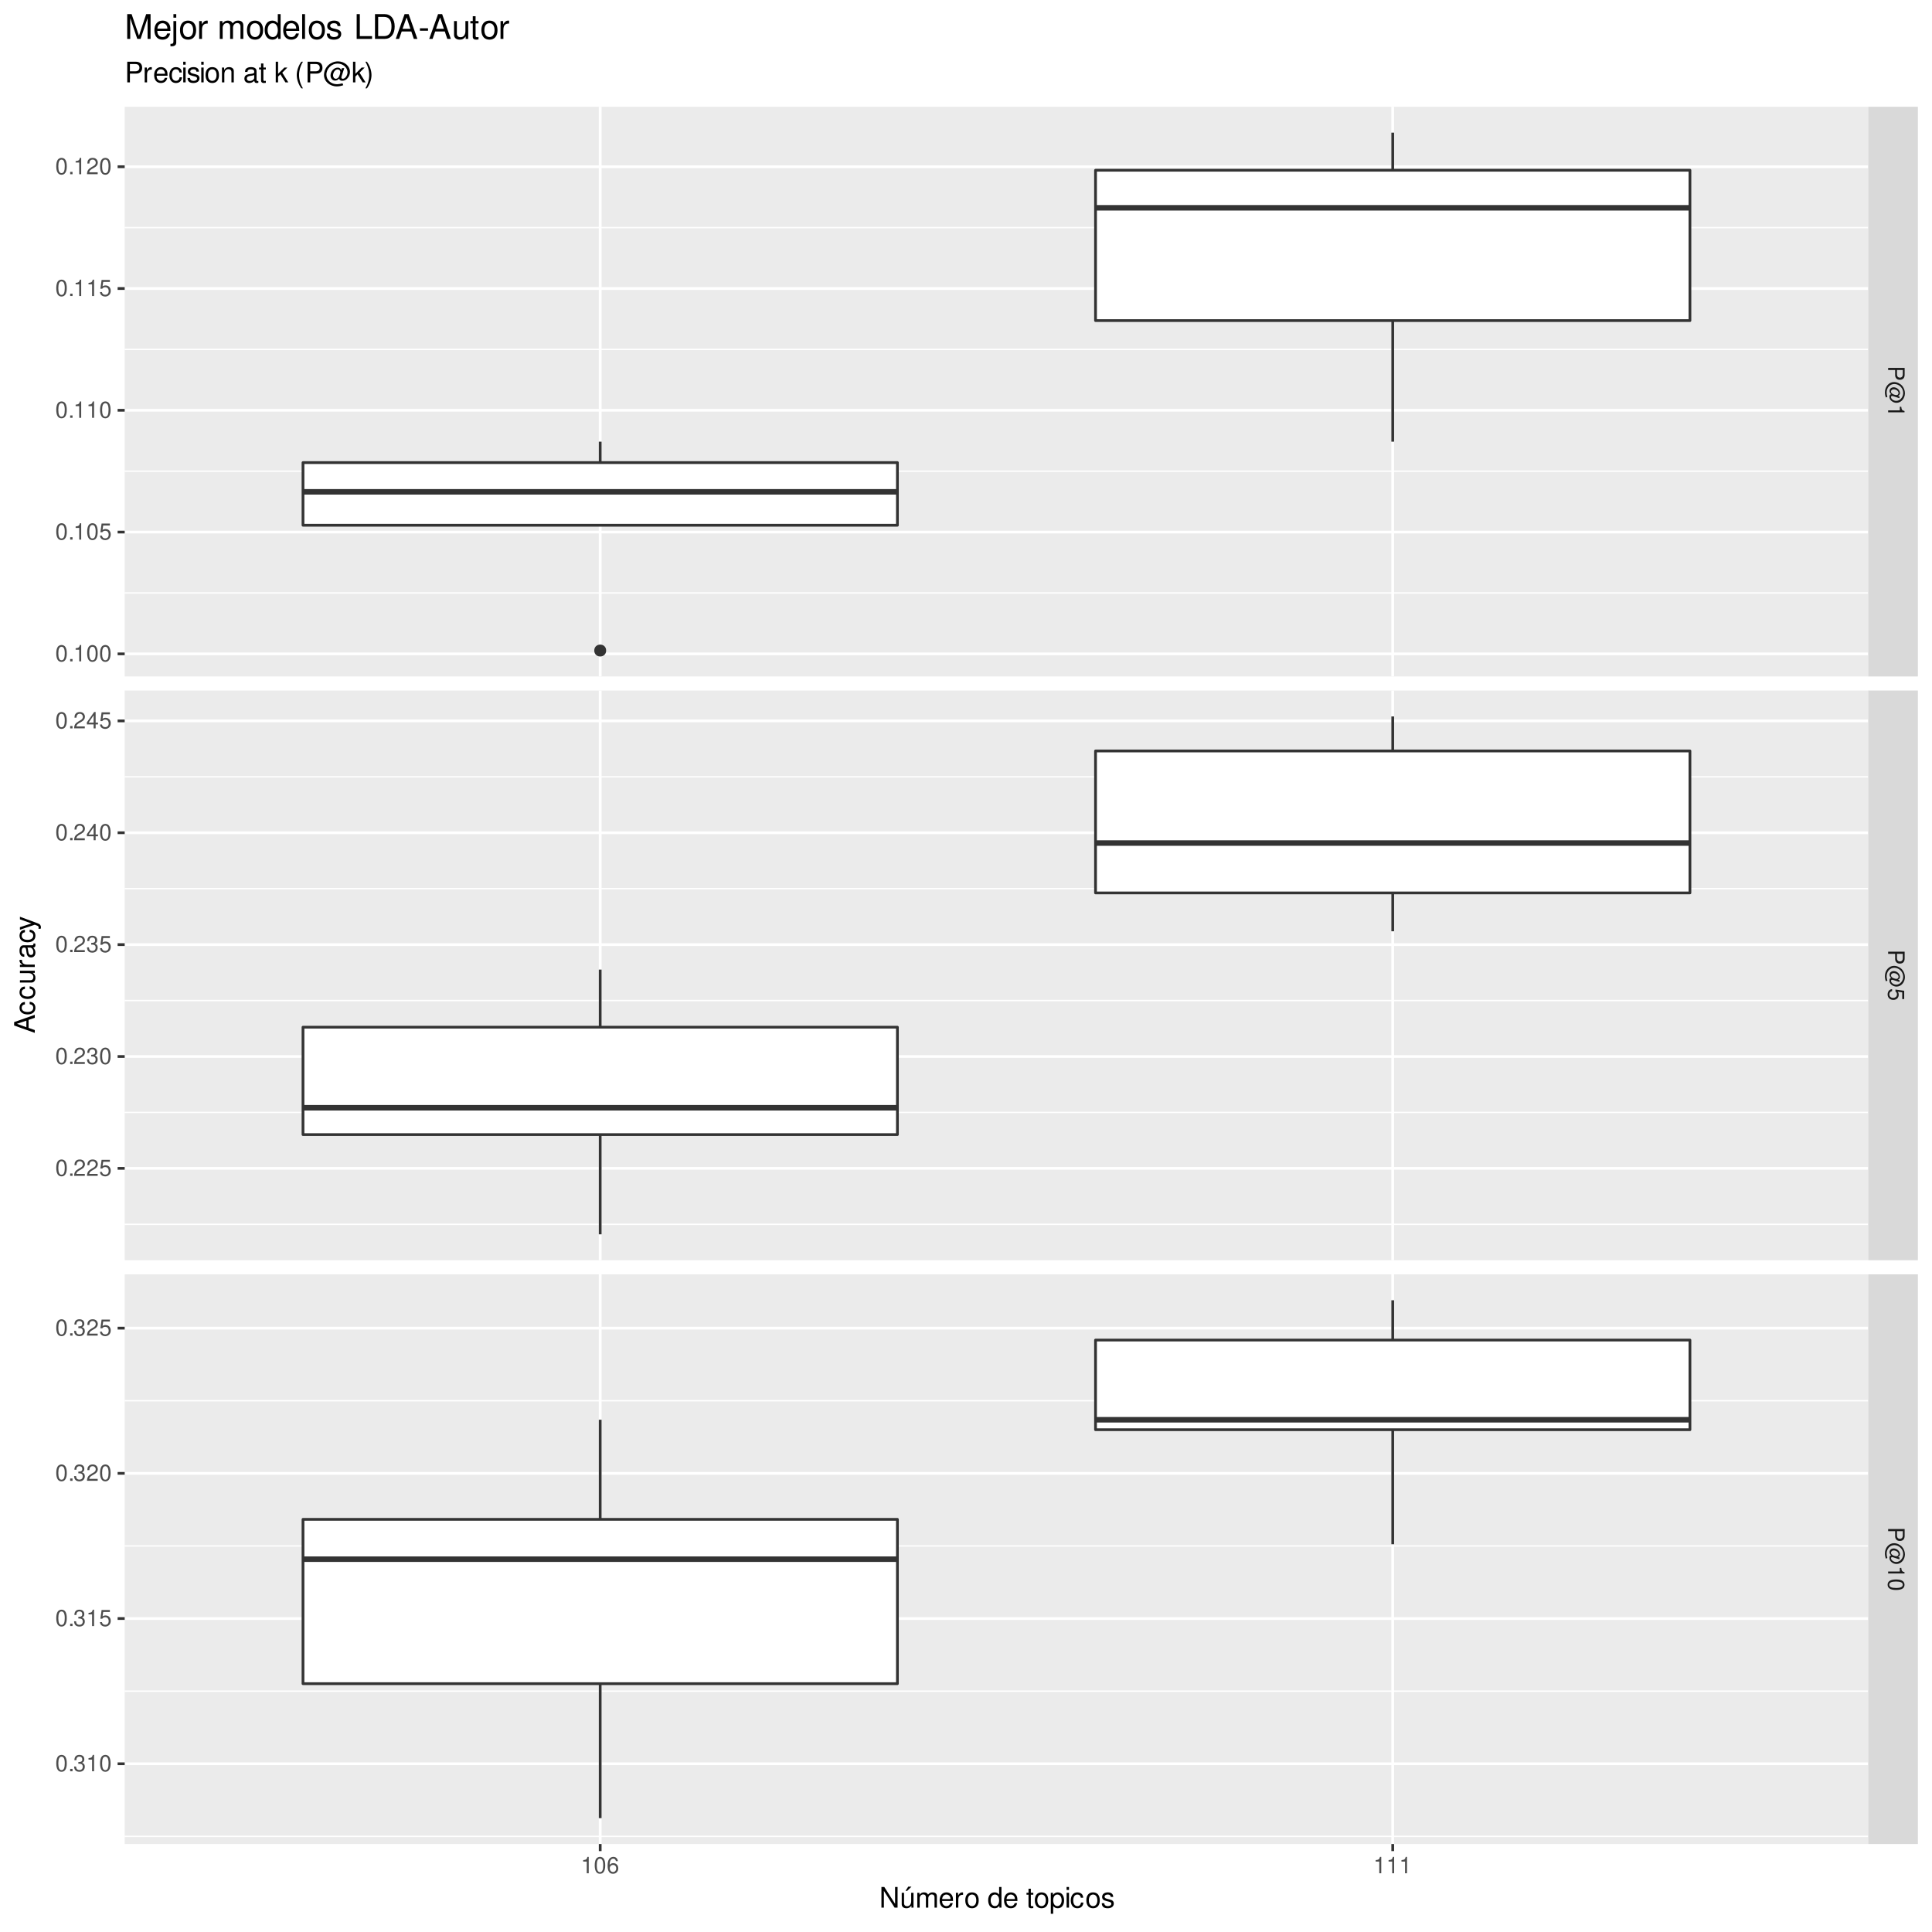 <?xml version="1.0" encoding="UTF-8"?>
<svg xmlns="http://www.w3.org/2000/svg" xmlns:xlink="http://www.w3.org/1999/xlink" width="750pt" height="750pt" viewBox="0 0 750 750" version="1.1">
<defs>
<g>
<symbol overflow="visible" id="glyph0-0">
<path style="stroke:none;" d=""/>
</symbol>
<symbol overflow="visible" id="glyph0-1">
<path style="stroke:none;" d="M 2.719 1.625 L 2.719 3.641 C 2.719 4.141 2.875 4.531 3.172 4.875 C 3.531 5.266 3.938 5.422 4.531 5.422 C 5.734 5.422 6.406 4.719 6.406 3.453 L 6.406 0.797 L 0 0.797 L 0 1.625 Z M 3.438 1.625 L 5.688 1.625 L 5.688 3.328 C 5.688 4.109 5.266 4.578 4.562 4.578 C 3.859 4.578 3.438 4.109 3.438 3.328 Z M 3.438 1.625 "/>
</symbol>
<symbol overflow="visible" id="glyph0-2">
<path style="stroke:none;" d="M 4.406 5.844 L 3.828 5.656 C 4.344 5.438 4.594 5.062 4.594 4.578 C 4.594 3.406 3.438 2.328 2.156 2.328 C 1.234 2.328 0.547 2.938 0.547 3.75 C 0.547 4.219 0.734 4.594 1.172 5 C 0.734 5.078 0.5 5.406 0.5 5.969 C 0.5 6.641 0.75 7.156 1.281 7.609 C 1.844 8.094 2.547 8.359 3.25 8.359 C 5.047 8.359 6.516 6.672 6.516 4.625 C 6.516 3.578 6.094 2.469 5.391 1.688 C 4.594 0.828 3.422 0.297 2.266 0.297 C 0.312 0.297 -1.25 2.078 -1.25 4.297 C -1.25 4.953 -1.125 5.641 -0.875 6.297 L -0.297 6.047 C -0.5 5.312 -0.578 4.828 -0.578 4.344 C -0.578 2.484 0.719 1.047 2.406 1.047 C 4.25 1.047 5.844 2.641 5.844 4.5 C 5.844 6.188 4.609 7.594 3.125 7.594 C 2.109 7.594 1.125 6.875 1.125 6.125 C 1.125 5.891 1.297 5.688 1.5 5.688 C 1.578 5.688 1.734 5.719 1.938 5.781 L 4.406 6.578 Z M 4.031 4.531 C 4.031 5.016 3.672 5.391 3.188 5.359 C 2.75 5.344 2 5.109 1.688 4.875 C 1.312 4.641 1.109 4.312 1.109 3.984 C 1.109 3.5 1.562 3.109 2.141 3.109 C 3.125 3.109 4.031 3.797 4.031 4.531 Z M 4.031 4.531 "/>
</symbol>
<symbol overflow="visible" id="glyph0-3">
<path style="stroke:none;" d="M 4.531 2.281 L 0 2.281 L 0 3.047 L 6.359 3.047 L 6.359 2.547 C 5.391 2.266 5.25 2.094 5.094 0.891 L 4.531 0.891 Z M 4.531 2.281 "/>
</symbol>
<symbol overflow="visible" id="glyph0-4">
<path style="stroke:none;" d="M 6.234 4.188 L 6.234 0.969 L 2.844 0.5 L 2.844 1.219 C 3.266 1.578 3.422 1.875 3.422 2.359 C 3.422 3.203 2.844 3.719 1.922 3.719 C 1.031 3.719 0.484 3.203 0.484 2.359 C 0.484 1.688 0.828 1.266 1.531 1.078 L 1.531 0.312 C 1.016 0.406 0.781 0.5 0.547 0.688 C 0.078 1.031 -0.203 1.672 -0.203 2.375 C -0.203 3.641 0.719 4.516 2.031 4.516 C 3.266 4.516 4.109 3.688 4.109 2.5 C 4.109 2.062 4 1.703 3.734 1.344 L 5.469 1.594 L 5.469 4.188 Z M 6.234 4.188 "/>
</symbol>
<symbol overflow="visible" id="glyph0-5">
<path style="stroke:none;" d="M 6.359 2.422 C 6.359 1.844 6.094 1.312 5.672 0.984 C 5.109 0.578 4.25 0.375 3.078 0.375 C 0.938 0.375 -0.203 1.078 -0.203 2.422 C -0.203 3.734 0.938 4.453 3.031 4.453 C 4.25 4.453 5.078 4.266 5.672 3.859 C 6.109 3.531 6.359 3.016 6.359 2.422 Z M 5.672 2.422 C 5.672 3.25 4.828 3.672 3.094 3.672 C 1.281 3.672 0.438 3.266 0.438 2.406 C 0.438 1.578 1.312 1.172 3.062 1.172 C 4.828 1.172 5.672 1.578 5.672 2.422 Z M 5.672 2.422 "/>
</symbol>
<symbol overflow="visible" id="glyph1-0">
<path style="stroke:none;" d=""/>
</symbol>
<symbol overflow="visible" id="glyph1-1">
<path style="stroke:none;" d="M 2.281 -4.531 L 2.281 0 L 3.047 0 L 3.047 -6.359 L 2.547 -6.359 C 2.266 -5.391 2.094 -5.25 0.891 -5.094 L 0.891 -4.531 Z M 2.281 -4.531 "/>
</symbol>
<symbol overflow="visible" id="glyph1-2">
<path style="stroke:none;" d="M 2.422 -6.359 C 1.844 -6.359 1.312 -6.094 0.984 -5.672 C 0.578 -5.109 0.375 -4.25 0.375 -3.078 C 0.375 -0.938 1.078 0.203 2.422 0.203 C 3.734 0.203 4.453 -0.938 4.453 -3.031 C 4.453 -4.25 4.266 -5.078 3.859 -5.672 C 3.531 -6.109 3.016 -6.359 2.422 -6.359 Z M 2.422 -5.672 C 3.25 -5.672 3.672 -4.828 3.672 -3.094 C 3.672 -1.281 3.266 -0.438 2.406 -0.438 C 1.578 -0.438 1.172 -1.312 1.172 -3.062 C 1.172 -4.828 1.578 -5.672 2.422 -5.672 Z M 2.422 -5.672 "/>
</symbol>
<symbol overflow="visible" id="glyph1-3">
<path style="stroke:none;" d="M 4.375 -4.703 C 4.234 -5.75 3.562 -6.359 2.609 -6.359 C 1.922 -6.359 1.312 -6.031 0.938 -5.453 C 0.547 -4.828 0.375 -4.062 0.375 -2.906 C 0.375 -1.828 0.531 -1.156 0.906 -0.594 C 1.234 -0.078 1.781 0.203 2.469 0.203 C 3.656 0.203 4.516 -0.688 4.516 -1.922 C 4.516 -3.094 3.719 -3.922 2.609 -3.922 C 1.984 -3.922 1.5 -3.688 1.172 -3.234 C 1.172 -4.797 1.672 -5.672 2.562 -5.672 C 3.109 -5.672 3.484 -5.328 3.609 -4.703 Z M 2.5 -3.234 C 3.25 -3.234 3.719 -2.703 3.719 -1.859 C 3.719 -1.062 3.188 -0.484 2.484 -0.484 C 1.766 -0.484 1.219 -1.094 1.219 -1.906 C 1.219 -2.688 1.734 -3.234 2.5 -3.234 Z M 2.5 -3.234 "/>
</symbol>
<symbol overflow="visible" id="glyph1-4">
<path style="stroke:none;" d="M 1.688 -0.922 L 0.766 -0.922 L 0.766 0 L 1.688 0 Z M 1.688 -0.922 "/>
</symbol>
<symbol overflow="visible" id="glyph1-5">
<path style="stroke:none;" d="M 4.188 -6.234 L 0.969 -6.234 L 0.5 -2.844 L 1.219 -2.844 C 1.578 -3.266 1.875 -3.422 2.359 -3.422 C 3.203 -3.422 3.719 -2.844 3.719 -1.922 C 3.719 -1.031 3.203 -0.484 2.359 -0.484 C 1.688 -0.484 1.266 -0.828 1.078 -1.531 L 0.312 -1.531 C 0.406 -1.016 0.5 -0.781 0.688 -0.547 C 1.031 -0.078 1.672 0.203 2.375 0.203 C 3.641 0.203 4.516 -0.719 4.516 -2.031 C 4.516 -3.266 3.688 -4.109 2.5 -4.109 C 2.062 -4.109 1.703 -4 1.344 -3.734 L 1.594 -5.469 L 4.188 -5.469 Z M 4.188 -6.234 "/>
</symbol>
<symbol overflow="visible" id="glyph1-6">
<path style="stroke:none;" d="M 4.453 -0.766 L 1.172 -0.766 C 1.25 -1.297 1.531 -1.625 2.297 -2.094 L 3.172 -2.594 C 4.047 -3.062 4.5 -3.719 4.5 -4.5 C 4.5 -5.031 4.281 -5.531 3.922 -5.875 C 3.547 -6.203 3.094 -6.359 2.5 -6.359 C 1.703 -6.359 1.125 -6.078 0.781 -5.531 C 0.547 -5.203 0.453 -4.797 0.438 -4.156 L 1.219 -4.156 C 1.234 -4.594 1.297 -4.844 1.406 -5.062 C 1.594 -5.438 2 -5.688 2.469 -5.688 C 3.172 -5.688 3.703 -5.172 3.703 -4.484 C 3.703 -3.969 3.406 -3.531 2.859 -3.219 L 2.047 -2.75 C 0.75 -2 0.375 -1.406 0.297 -0.016 L 4.453 -0.016 Z M 4.453 -0.766 "/>
</symbol>
<symbol overflow="visible" id="glyph1-7">
<path style="stroke:none;" d="M 1.938 -2.922 L 2.359 -2.922 C 3.203 -2.922 3.656 -2.531 3.656 -1.766 C 3.656 -0.969 3.172 -0.484 2.375 -0.484 C 1.516 -0.484 1.109 -0.922 1.062 -1.844 L 0.281 -1.844 C 0.312 -1.344 0.406 -1 0.547 -0.719 C 0.875 -0.109 1.484 0.203 2.344 0.203 C 3.625 0.203 4.453 -0.578 4.453 -1.781 C 4.453 -2.594 4.141 -3.031 3.391 -3.297 C 3.969 -3.531 4.266 -3.969 4.266 -4.609 C 4.266 -5.703 3.547 -6.359 2.359 -6.359 C 1.109 -6.359 0.438 -5.656 0.406 -4.312 L 1.188 -4.312 C 1.203 -4.703 1.234 -4.922 1.328 -5.109 C 1.5 -5.469 1.891 -5.688 2.375 -5.688 C 3.062 -5.688 3.469 -5.266 3.469 -4.578 C 3.469 -4.141 3.312 -3.859 2.969 -3.719 C 2.766 -3.625 2.484 -3.594 1.938 -3.578 Z M 1.938 -2.922 "/>
</symbol>
<symbol overflow="visible" id="glyph1-8">
<path style="stroke:none;" d="M 2.875 -1.547 L 2.875 0 L 3.656 0 L 3.656 -1.547 L 4.578 -1.547 L 4.578 -2.234 L 3.656 -2.234 L 3.656 -6.359 L 3.078 -6.359 L 0.25 -2.359 L 0.25 -1.547 Z M 2.875 -2.234 L 0.922 -2.234 L 2.875 -5.047 Z M 2.875 -2.234 "/>
</symbol>
<symbol overflow="visible" id="glyph2-0">
<path style="stroke:none;" d=""/>
</symbol>
<symbol overflow="visible" id="glyph2-1">
<path style="stroke:none;" d="M 7.109 -8.016 L 6.141 -8.016 L 6.141 -1.469 L 1.953 -8.016 L 0.844 -8.016 L 0.844 0 L 1.797 0 L 1.797 -6.5 L 5.953 0 L 7.109 0 Z M 7.109 -8.016 "/>
</symbol>
<symbol overflow="visible" id="glyph2-2">
<path style="stroke:none;" d="M 5.297 0 L 5.297 -5.766 L 4.391 -5.766 L 4.391 -2.5 C 4.391 -1.312 3.766 -0.547 2.812 -0.547 C 2.094 -0.547 1.625 -0.984 1.625 -1.688 L 1.625 -5.766 L 0.719 -5.766 L 0.719 -1.312 C 0.719 -0.359 1.438 0.25 2.547 0.25 C 3.406 0.25 3.938 -0.047 4.484 -0.797 L 4.484 0 Z M 3.25 -8.141 L 2.203 -6.516 L 2.859 -6.516 L 4.5 -8.141 Z M 3.25 -8.141 "/>
</symbol>
<symbol overflow="visible" id="glyph2-3">
<path style="stroke:none;" d="M 0.766 -5.766 L 0.766 0 L 1.688 0 L 1.688 -3.625 C 1.688 -4.453 2.297 -5.125 3.047 -5.125 C 3.734 -5.125 4.109 -4.703 4.109 -3.969 L 4.109 0 L 5.031 0 L 5.031 -3.625 C 5.031 -4.453 5.641 -5.125 6.391 -5.125 C 7.062 -5.125 7.453 -4.703 7.453 -3.969 L 7.453 0 L 8.375 0 L 8.375 -4.328 C 8.375 -5.359 7.781 -5.922 6.703 -5.922 C 5.938 -5.922 5.484 -5.703 4.938 -5.047 C 4.594 -5.672 4.141 -5.922 3.391 -5.922 C 2.625 -5.922 2.094 -5.641 1.609 -4.953 L 1.609 -5.766 Z M 0.766 -5.766 "/>
</symbol>
<symbol overflow="visible" id="glyph2-4">
<path style="stroke:none;" d="M 5.641 -2.578 C 5.641 -3.453 5.578 -3.984 5.406 -4.406 C 5.031 -5.359 4.156 -5.922 3.078 -5.922 C 1.469 -5.922 0.438 -4.703 0.438 -2.812 C 0.438 -0.906 1.438 0.25 3.062 0.25 C 4.375 0.25 5.297 -0.5 5.516 -1.75 L 4.594 -1.75 C 4.344 -0.984 3.828 -0.594 3.094 -0.594 C 2.516 -0.594 2.016 -0.859 1.703 -1.344 C 1.484 -1.672 1.406 -2 1.391 -2.578 Z M 1.422 -3.328 C 1.5 -4.391 2.141 -5.078 3.062 -5.078 C 4 -5.078 4.656 -4.359 4.656 -3.328 Z M 1.422 -3.328 "/>
</symbol>
<symbol overflow="visible" id="glyph2-5">
<path style="stroke:none;" d="M 0.766 -5.766 L 0.766 0 L 1.688 0 L 1.688 -2.984 C 1.688 -4.375 2.266 -5 3.531 -4.969 L 3.531 -5.891 C 3.375 -5.922 3.281 -5.922 3.172 -5.922 C 2.578 -5.922 2.141 -5.578 1.609 -4.719 L 1.609 -5.766 Z M 0.766 -5.766 "/>
</symbol>
<symbol overflow="visible" id="glyph2-6">
<path style="stroke:none;" d="M 2.984 -5.922 C 1.359 -5.922 0.391 -4.781 0.391 -2.844 C 0.391 -0.891 1.359 0.25 3 0.25 C 4.625 0.25 5.609 -0.906 5.609 -2.797 C 5.609 -4.797 4.656 -5.922 2.984 -5.922 Z M 3 -5.078 C 4.031 -5.078 4.656 -4.234 4.656 -2.812 C 4.656 -1.438 4.016 -0.594 3 -0.594 C 1.984 -0.594 1.359 -1.438 1.359 -2.844 C 1.359 -4.234 1.984 -5.078 3 -5.078 Z M 3 -5.078 "/>
</symbol>
<symbol overflow="visible" id="glyph2-7">
<path style="stroke:none;" d=""/>
</symbol>
<symbol overflow="visible" id="glyph2-8">
<path style="stroke:none;" d="M 5.438 -8.016 L 4.531 -8.016 L 4.531 -5.031 C 4.141 -5.625 3.531 -5.922 2.766 -5.922 C 1.266 -5.922 0.281 -4.734 0.281 -2.891 C 0.281 -0.953 1.234 0.25 2.797 0.25 C 3.594 0.25 4.141 -0.047 4.625 -0.766 L 4.625 0 L 5.438 0 Z M 2.922 -5.078 C 3.906 -5.078 4.531 -4.203 4.531 -2.812 C 4.531 -1.484 3.891 -0.609 2.922 -0.609 C 1.906 -0.609 1.25 -1.5 1.25 -2.844 C 1.25 -4.188 1.906 -5.078 2.922 -5.078 Z M 2.922 -5.078 "/>
</symbol>
<symbol overflow="visible" id="glyph2-9">
<path style="stroke:none;" d="M 2.797 -5.766 L 1.844 -5.766 L 1.844 -7.344 L 0.938 -7.344 L 0.938 -5.766 L 0.156 -5.766 L 0.156 -5.016 L 0.938 -5.016 L 0.938 -0.656 C 0.938 -0.062 1.328 0.25 2.047 0.25 C 2.281 0.25 2.484 0.234 2.797 0.172 L 2.797 -0.594 C 2.656 -0.562 2.547 -0.547 2.359 -0.547 C 1.953 -0.547 1.844 -0.656 1.844 -1.062 L 1.844 -5.016 L 2.797 -5.016 Z M 2.797 -5.766 "/>
</symbol>
<symbol overflow="visible" id="glyph2-10">
<path style="stroke:none;" d="M 0.594 2.391 L 1.516 2.391 L 1.516 -0.609 C 2 -0.016 2.547 0.25 3.281 0.25 C 4.781 0.25 5.75 -0.953 5.75 -2.781 C 5.75 -4.719 4.812 -5.922 3.281 -5.922 C 2.5 -5.922 1.875 -5.578 1.438 -4.891 L 1.438 -5.766 L 0.594 -5.766 Z M 3.125 -5.078 C 4.141 -5.078 4.797 -4.188 4.797 -2.812 C 4.797 -1.5 4.125 -0.609 3.125 -0.609 C 2.141 -0.609 1.516 -1.484 1.516 -2.844 C 1.516 -4.188 2.141 -5.078 3.125 -5.078 Z M 3.125 -5.078 "/>
</symbol>
<symbol overflow="visible" id="glyph2-11">
<path style="stroke:none;" d="M 1.656 -5.766 L 0.734 -5.766 L 0.734 0 L 1.656 0 Z M 1.656 -8.016 L 0.719 -8.016 L 0.719 -6.859 L 1.656 -6.859 Z M 1.656 -8.016 "/>
</symbol>
<symbol overflow="visible" id="glyph2-12">
<path style="stroke:none;" d="M 5.188 -3.828 C 5.141 -4.391 5.016 -4.75 4.797 -5.078 C 4.406 -5.609 3.703 -5.922 2.906 -5.922 C 1.344 -5.922 0.344 -4.703 0.344 -2.781 C 0.344 -0.922 1.328 0.25 2.891 0.25 C 4.266 0.25 5.141 -0.578 5.25 -1.984 L 4.328 -1.984 C 4.172 -1.062 3.703 -0.594 2.922 -0.594 C 1.906 -0.594 1.297 -1.422 1.297 -2.781 C 1.297 -4.219 1.891 -5.078 2.891 -5.078 C 3.656 -5.078 4.141 -4.625 4.25 -3.828 Z M 5.188 -3.828 "/>
</symbol>
<symbol overflow="visible" id="glyph2-13">
<path style="stroke:none;" d="M 4.812 -4.156 C 4.812 -5.297 4.062 -5.922 2.734 -5.922 C 1.391 -5.922 0.516 -5.234 0.516 -4.172 C 0.516 -3.266 0.984 -2.844 2.344 -2.516 L 3.203 -2.297 C 3.844 -2.141 4.094 -1.906 4.094 -1.5 C 4.094 -0.953 3.547 -0.594 2.75 -0.594 C 2.25 -0.594 1.844 -0.734 1.609 -0.984 C 1.469 -1.141 1.391 -1.312 1.344 -1.719 L 0.375 -1.719 C 0.422 -0.391 1.172 0.25 2.672 0.25 C 4.125 0.25 5.047 -0.469 5.047 -1.578 C 5.047 -2.438 4.562 -2.906 3.422 -3.172 L 2.547 -3.391 C 1.797 -3.562 1.469 -3.812 1.469 -4.219 C 1.469 -4.75 1.953 -5.078 2.688 -5.078 C 3.438 -5.078 3.828 -4.766 3.844 -4.156 Z M 4.812 -4.156 "/>
</symbol>
<symbol overflow="visible" id="glyph2-14">
<path style="stroke:none;" d="M 2.031 -3.406 L 4.547 -3.406 C 5.172 -3.406 5.672 -3.594 6.094 -3.969 C 6.578 -4.406 6.781 -4.922 6.781 -5.672 C 6.781 -7.172 5.891 -8.016 4.312 -8.016 L 1 -8.016 L 1 0 L 2.031 0 Z M 2.031 -4.297 L 2.031 -7.109 L 4.156 -7.109 C 5.141 -7.109 5.719 -6.594 5.719 -5.703 C 5.719 -4.828 5.141 -4.297 4.156 -4.297 Z M 2.031 -4.297 "/>
</symbol>
<symbol overflow="visible" id="glyph2-15">
<path style="stroke:none;" d="M 0.766 -5.766 L 0.766 0 L 1.688 0 L 1.688 -3.172 C 1.688 -4.359 2.312 -5.125 3.25 -5.125 C 3.984 -5.125 4.438 -4.688 4.438 -4 L 4.438 0 L 5.359 0 L 5.359 -4.359 C 5.359 -5.312 4.641 -5.922 3.531 -5.922 C 2.672 -5.922 2.125 -5.594 1.609 -4.797 L 1.609 -5.766 Z M 0.766 -5.766 "/>
</symbol>
<symbol overflow="visible" id="glyph2-16">
<path style="stroke:none;" d="M 5.891 -0.531 C 5.781 -0.516 5.734 -0.516 5.688 -0.516 C 5.375 -0.516 5.188 -0.688 5.188 -0.969 L 5.188 -4.359 C 5.188 -5.375 4.438 -5.922 3.031 -5.922 C 2.172 -5.922 1.5 -5.688 1.109 -5.266 C 0.844 -4.969 0.734 -4.625 0.719 -4.062 L 1.641 -4.062 C 1.719 -4.766 2.141 -5.078 2.984 -5.078 C 3.828 -5.078 4.281 -4.781 4.281 -4.219 L 4.281 -3.984 C 4.266 -3.594 4.062 -3.438 3.328 -3.344 C 2.031 -3.172 1.828 -3.141 1.469 -2.984 C 0.797 -2.703 0.469 -2.203 0.469 -1.453 C 0.469 -0.406 1.188 0.25 2.359 0.25 C 3.078 0.25 3.656 0 4.312 -0.594 C 4.375 0 4.656 0.25 5.266 0.25 C 5.453 0.25 5.578 0.234 5.891 0.156 Z M 4.281 -1.812 C 4.281 -1.5 4.188 -1.312 3.922 -1.062 C 3.547 -0.719 3.094 -0.547 2.547 -0.547 C 1.844 -0.547 1.422 -0.891 1.422 -1.469 C 1.422 -2.078 1.812 -2.391 2.812 -2.531 C 3.781 -2.656 3.969 -2.703 4.281 -2.844 Z M 4.281 -1.812 "/>
</symbol>
<symbol overflow="visible" id="glyph2-17">
<path style="stroke:none;" d="M 1.547 -8.016 L 0.641 -8.016 L 0.641 0 L 1.547 0 L 1.547 -2.25 L 2.438 -3.125 L 4.391 0 L 5.516 0 L 3.172 -3.766 L 5.172 -5.766 L 4 -5.766 L 1.547 -3.328 Z M 1.547 -8.016 "/>
</symbol>
<symbol overflow="visible" id="glyph2-18">
<path style="stroke:none;" d="M 2.594 -8.016 C 1.5 -6.578 0.797 -4.578 0.797 -2.844 C 0.797 -1.109 1.5 0.891 2.594 2.328 L 3.203 2.328 C 2.234 0.766 1.688 -1.094 1.688 -2.844 C 1.688 -4.594 2.234 -6.453 3.203 -8.016 Z M 2.594 -8.016 "/>
</symbol>
<symbol overflow="visible" id="glyph2-19">
<path style="stroke:none;" d="M 7.312 -5.516 L 7.078 -4.781 C 6.797 -5.422 6.344 -5.734 5.734 -5.734 C 4.25 -5.734 2.906 -4.297 2.906 -2.688 C 2.906 -1.547 3.672 -0.688 4.703 -0.688 C 5.281 -0.688 5.75 -0.922 6.266 -1.469 C 6.359 -0.906 6.766 -0.625 7.469 -0.625 C 8.297 -0.625 8.953 -0.953 9.516 -1.609 C 10.125 -2.312 10.453 -3.188 10.453 -4.062 C 10.453 -6.297 8.344 -8.156 5.781 -8.156 C 4.469 -8.156 3.078 -7.609 2.109 -6.734 C 1.031 -5.75 0.375 -4.281 0.375 -2.844 C 0.375 -0.391 2.594 1.562 5.375 1.562 C 6.188 1.562 7.062 1.391 7.859 1.094 L 7.562 0.359 C 6.641 0.609 6.031 0.719 5.422 0.719 C 3.109 0.719 1.312 -0.906 1.312 -3 C 1.312 -5.312 3.312 -7.297 5.625 -7.297 C 7.75 -7.297 9.5 -5.766 9.5 -3.922 C 9.5 -2.641 8.594 -1.391 7.656 -1.391 C 7.359 -1.391 7.109 -1.609 7.109 -1.875 C 7.109 -1.984 7.156 -2.172 7.234 -2.438 L 8.234 -5.516 Z M 5.672 -5.031 C 6.281 -5.031 6.734 -4.594 6.703 -3.984 C 6.672 -3.438 6.375 -2.516 6.109 -2.094 C 5.797 -1.656 5.391 -1.391 4.984 -1.391 C 4.375 -1.391 3.891 -1.953 3.891 -2.688 C 3.891 -3.922 4.734 -5.031 5.672 -5.031 Z M 5.672 -5.031 "/>
</symbol>
<symbol overflow="visible" id="glyph2-20">
<path style="stroke:none;" d="M 1.016 2.328 C 2.125 0.891 2.812 -1.109 2.812 -2.844 C 2.812 -4.578 2.125 -6.578 1.016 -8.016 L 0.422 -8.016 C 1.391 -6.453 1.922 -4.594 1.922 -2.844 C 1.922 -1.094 1.391 0.766 0.422 2.328 Z M 1.016 2.328 "/>
</symbol>
<symbol overflow="visible" id="glyph3-0">
<path style="stroke:none;" d=""/>
</symbol>
<symbol overflow="visible" id="glyph3-1">
<path style="stroke:none;" d="M -2.406 -5.219 L 0 -6.031 L 0 -7.188 L -8.016 -4.359 L -8.016 -3.047 L 0 -0.188 L 0 -1.281 L -2.406 -2.125 Z M -3.266 -4.922 L -3.266 -2.375 L -6.922 -3.703 Z M -3.266 -4.922 "/>
</symbol>
<symbol overflow="visible" id="glyph3-2">
<path style="stroke:none;" d="M -3.828 -5.188 C -4.391 -5.141 -4.75 -5.016 -5.078 -4.797 C -5.609 -4.406 -5.922 -3.703 -5.922 -2.906 C -5.922 -1.344 -4.703 -0.344 -2.781 -0.344 C -0.922 -0.344 0.25 -1.328 0.25 -2.891 C 0.25 -4.266 -0.578 -5.141 -1.984 -5.25 L -1.984 -4.328 C -1.062 -4.172 -0.594 -3.703 -0.594 -2.922 C -0.594 -1.906 -1.422 -1.297 -2.781 -1.297 C -4.219 -1.297 -5.078 -1.891 -5.078 -2.891 C -5.078 -3.656 -4.625 -4.141 -3.828 -4.25 Z M -3.828 -5.188 "/>
</symbol>
<symbol overflow="visible" id="glyph3-3">
<path style="stroke:none;" d="M 0 -5.297 L -5.766 -5.297 L -5.766 -4.391 L -2.5 -4.391 C -1.312 -4.391 -0.547 -3.766 -0.547 -2.812 C -0.547 -2.094 -0.984 -1.625 -1.688 -1.625 L -5.766 -1.625 L -5.766 -0.719 L -1.312 -0.719 C -0.359 -0.719 0.25 -1.438 0.25 -2.547 C 0.25 -3.406 -0.047 -3.938 -0.797 -4.484 L 0 -4.484 Z M 0 -5.297 "/>
</symbol>
<symbol overflow="visible" id="glyph3-4">
<path style="stroke:none;" d="M -5.766 -0.766 L 0 -0.766 L 0 -1.688 L -2.984 -1.688 C -4.375 -1.688 -5 -2.266 -4.969 -3.531 L -5.891 -3.531 C -5.922 -3.375 -5.922 -3.281 -5.922 -3.172 C -5.922 -2.578 -5.578 -2.141 -4.719 -1.609 L -5.766 -1.609 Z M -5.766 -0.766 "/>
</symbol>
<symbol overflow="visible" id="glyph3-5">
<path style="stroke:none;" d="M -0.531 -5.891 C -0.516 -5.781 -0.516 -5.734 -0.516 -5.688 C -0.516 -5.375 -0.688 -5.188 -0.969 -5.188 L -4.359 -5.188 C -5.375 -5.188 -5.922 -4.438 -5.922 -3.031 C -5.922 -2.172 -5.688 -1.5 -5.266 -1.109 C -4.969 -0.844 -4.625 -0.734 -4.062 -0.719 L -4.062 -1.641 C -4.766 -1.719 -5.078 -2.141 -5.078 -2.984 C -5.078 -3.828 -4.781 -4.281 -4.219 -4.281 L -3.984 -4.281 C -3.594 -4.266 -3.438 -4.062 -3.344 -3.328 C -3.172 -2.031 -3.141 -1.828 -2.984 -1.469 C -2.703 -0.797 -2.203 -0.469 -1.453 -0.469 C -0.406 -0.469 0.25 -1.188 0.25 -2.359 C 0.25 -3.078 0 -3.656 -0.594 -4.312 C 0 -4.375 0.25 -4.656 0.25 -5.266 C 0.25 -5.453 0.234 -5.578 0.156 -5.891 Z M -1.812 -4.281 C -1.5 -4.281 -1.312 -4.188 -1.062 -3.922 C -0.719 -3.547 -0.547 -3.094 -0.547 -2.547 C -0.547 -1.844 -0.891 -1.422 -1.469 -1.422 C -2.078 -1.422 -2.391 -1.812 -2.531 -2.812 C -2.656 -3.781 -2.703 -3.969 -2.844 -4.281 Z M -1.812 -4.281 "/>
</symbol>
<symbol overflow="visible" id="glyph3-6">
<path style="stroke:none;" d="M -5.766 -4.266 L -1.281 -2.672 L -5.766 -1.203 L -5.766 -0.219 L 0.016 -2.172 L 0.938 -1.812 C 1.344 -1.656 1.5 -1.469 1.5 -1.078 C 1.5 -0.922 1.469 -0.797 1.438 -0.594 L 2.25 -0.594 C 2.359 -0.781 2.391 -0.969 2.391 -1.203 C 2.391 -1.5 2.297 -1.828 2.125 -2.062 C 1.906 -2.359 1.672 -2.516 1.203 -2.688 L -5.766 -5.266 Z M -5.766 -4.266 "/>
</symbol>
<symbol overflow="visible" id="glyph4-0">
<path style="stroke:none;" d=""/>
</symbol>
<symbol overflow="visible" id="glyph4-1">
<path style="stroke:none;" d="M 6.172 0 L 8.891 -8.062 L 8.891 0 L 10.047 0 L 10.047 -9.625 L 8.344 -9.625 L 5.547 -1.234 L 2.688 -9.625 L 0.984 -9.625 L 0.984 0 L 2.156 0 L 2.156 -8.062 L 4.891 0 Z M 6.172 0 "/>
</symbol>
<symbol overflow="visible" id="glyph4-2">
<path style="stroke:none;" d="M 6.766 -3.094 C 6.766 -4.141 6.688 -4.781 6.5 -5.297 C 6.047 -6.438 4.984 -7.109 3.703 -7.109 C 1.766 -7.109 0.531 -5.656 0.531 -3.359 C 0.531 -1.078 1.719 0.297 3.672 0.297 C 5.25 0.297 6.344 -0.594 6.625 -2.094 L 5.516 -2.094 C 5.219 -1.188 4.594 -0.719 3.703 -0.719 C 3.016 -0.719 2.422 -1.031 2.047 -1.609 C 1.781 -2 1.688 -2.406 1.672 -3.094 Z M 1.703 -3.984 C 1.797 -5.266 2.578 -6.094 3.688 -6.094 C 4.812 -6.094 5.578 -5.234 5.578 -3.984 Z M 1.703 -3.984 "/>
</symbol>
<symbol overflow="visible" id="glyph4-3">
<path style="stroke:none;" d="M 0.922 -6.922 L 0.922 1 C 0.922 1.688 0.719 1.922 0.031 1.922 C -0.047 1.922 -0.094 1.922 -0.234 1.906 L -0.234 2.844 C -0.109 2.859 -0.047 2.875 0.125 2.875 C 1.375 2.875 2.016 2.391 2.016 1.438 L 2.016 -6.922 Z M 2.016 -9.625 L 0.922 -9.625 L 0.922 -8.234 L 2.016 -8.234 Z M 2.016 -9.625 "/>
</symbol>
<symbol overflow="visible" id="glyph4-4">
<path style="stroke:none;" d="M 3.594 -7.109 C 1.641 -7.109 0.469 -5.734 0.469 -3.406 C 0.469 -1.062 1.641 0.297 3.609 0.297 C 5.562 0.297 6.734 -1.078 6.734 -3.359 C 6.734 -5.75 5.594 -7.109 3.594 -7.109 Z M 3.609 -6.094 C 4.844 -6.094 5.578 -5.078 5.578 -3.359 C 5.578 -1.734 4.812 -0.719 3.609 -0.719 C 2.375 -0.719 1.625 -1.734 1.625 -3.406 C 1.625 -5.078 2.375 -6.094 3.609 -6.094 Z M 3.609 -6.094 "/>
</symbol>
<symbol overflow="visible" id="glyph4-5">
<path style="stroke:none;" d="M 0.906 -6.922 L 0.906 0 L 2.016 0 L 2.016 -3.594 C 2.031 -5.25 2.719 -6 4.234 -5.953 L 4.234 -7.078 C 4.047 -7.109 3.953 -7.109 3.812 -7.109 C 3.109 -7.109 2.562 -6.688 1.922 -5.672 L 1.922 -6.922 Z M 0.906 -6.922 "/>
</symbol>
<symbol overflow="visible" id="glyph4-6">
<path style="stroke:none;" d=""/>
</symbol>
<symbol overflow="visible" id="glyph4-7">
<path style="stroke:none;" d="M 0.922 -6.922 L 0.922 0 L 2.031 0 L 2.031 -4.344 C 2.031 -5.344 2.766 -6.156 3.656 -6.156 C 4.469 -6.156 4.938 -5.656 4.938 -4.766 L 4.938 0 L 6.047 0 L 6.047 -4.344 C 6.047 -5.344 6.766 -6.156 7.672 -6.156 C 8.469 -6.156 8.953 -5.641 8.953 -4.766 L 8.953 0 L 10.062 0 L 10.062 -5.188 C 10.062 -6.438 9.344 -7.109 8.047 -7.109 C 7.125 -7.109 6.578 -6.844 5.922 -6.062 C 5.516 -6.797 4.969 -7.109 4.062 -7.109 C 3.141 -7.109 2.516 -6.766 1.938 -5.938 L 1.938 -6.922 Z M 0.922 -6.922 "/>
</symbol>
<symbol overflow="visible" id="glyph4-8">
<path style="stroke:none;" d="M 6.531 -9.625 L 5.438 -9.625 L 5.438 -6.047 C 4.984 -6.75 4.234 -7.109 3.312 -7.109 C 1.516 -7.109 0.344 -5.672 0.344 -3.469 C 0.344 -1.141 1.484 0.297 3.359 0.297 C 4.297 0.297 4.969 -0.047 5.562 -0.906 L 5.562 0 L 6.531 0 Z M 3.5 -6.094 C 4.688 -6.094 5.438 -5.047 5.438 -3.375 C 5.438 -1.781 4.672 -0.719 3.516 -0.719 C 2.297 -0.719 1.484 -1.797 1.484 -3.406 C 1.484 -5.016 2.297 -6.094 3.5 -6.094 Z M 3.5 -6.094 "/>
</symbol>
<symbol overflow="visible" id="glyph4-9">
<path style="stroke:none;" d="M 2 -9.625 L 0.891 -9.625 L 0.891 0 L 2 0 Z M 2 -9.625 "/>
</symbol>
<symbol overflow="visible" id="glyph4-10">
<path style="stroke:none;" d="M 5.781 -4.984 C 5.766 -6.344 4.875 -7.109 3.281 -7.109 C 1.656 -7.109 0.625 -6.281 0.625 -5 C 0.625 -3.922 1.172 -3.406 2.812 -3.016 L 3.844 -2.766 C 4.609 -2.578 4.906 -2.297 4.906 -1.812 C 4.906 -1.156 4.266 -0.719 3.297 -0.719 C 2.703 -0.719 2.203 -0.891 1.922 -1.172 C 1.75 -1.375 1.672 -1.578 1.609 -2.062 L 0.453 -2.062 C 0.5 -0.469 1.406 0.297 3.203 0.297 C 4.953 0.297 6.062 -0.547 6.062 -1.891 C 6.062 -2.922 5.484 -3.484 4.109 -3.812 L 3.047 -4.062 C 2.156 -4.281 1.766 -4.562 1.766 -5.062 C 1.766 -5.703 2.344 -6.094 3.234 -6.094 C 4.125 -6.094 4.594 -5.719 4.625 -4.984 Z M 5.781 -4.984 "/>
</symbol>
<symbol overflow="visible" id="glyph4-11">
<path style="stroke:none;" d="M 2.281 -9.625 L 1.062 -9.625 L 1.062 0 L 7.031 0 L 7.031 -1.078 L 2.281 -1.078 Z M 2.281 -9.625 "/>
</symbol>
<symbol overflow="visible" id="glyph4-12">
<path style="stroke:none;" d="M 1.172 0 L 4.891 0 C 7.312 0 8.812 -1.828 8.812 -4.812 C 8.812 -7.797 7.328 -9.625 4.891 -9.625 L 1.172 -9.625 Z M 2.406 -1.078 L 2.406 -8.547 L 4.672 -8.547 C 6.578 -8.547 7.578 -7.266 7.578 -4.812 C 7.578 -2.359 6.578 -1.078 4.672 -1.078 Z M 2.406 -1.078 "/>
</symbol>
<symbol overflow="visible" id="glyph4-13">
<path style="stroke:none;" d="M 6.266 -2.891 L 7.25 0 L 8.625 0 L 5.234 -9.625 L 3.656 -9.625 L 0.219 0 L 1.531 0 L 2.547 -2.891 Z M 5.922 -3.922 L 2.859 -3.922 L 4.438 -8.312 Z M 5.922 -3.922 "/>
</symbol>
<symbol overflow="visible" id="glyph4-14">
<path style="stroke:none;" d="M 3.75 -4.125 L 0.609 -4.125 L 0.609 -3.172 L 3.75 -3.172 Z M 3.75 -4.125 "/>
</symbol>
<symbol overflow="visible" id="glyph4-15">
<path style="stroke:none;" d="M 6.359 0 L 6.359 -6.922 L 5.266 -6.922 L 5.266 -3 C 5.266 -1.578 4.531 -0.656 3.375 -0.656 C 2.516 -0.656 1.953 -1.188 1.953 -2.016 L 1.953 -6.922 L 0.859 -6.922 L 0.859 -1.578 C 0.859 -0.438 1.719 0.297 3.062 0.297 C 4.078 0.297 4.734 -0.047 5.375 -0.969 L 5.375 0 Z M 6.359 0 "/>
</symbol>
<symbol overflow="visible" id="glyph4-16">
<path style="stroke:none;" d="M 3.359 -6.922 L 2.219 -6.922 L 2.219 -8.812 L 1.125 -8.812 L 1.125 -6.922 L 0.188 -6.922 L 0.188 -6.016 L 1.125 -6.016 L 1.125 -0.797 C 1.125 -0.078 1.594 0.297 2.453 0.297 C 2.75 0.297 2.984 0.281 3.359 0.219 L 3.359 -0.719 C 3.188 -0.672 3.047 -0.656 2.828 -0.656 C 2.344 -0.656 2.219 -0.797 2.219 -1.281 L 2.219 -6.016 L 3.359 -6.016 Z M 3.359 -6.922 "/>
</symbol>
</g>
<clipPath id="clip1">
  <path d="M 48.402 41.438 L 725.254 41.438 L 725.254 262.59 L 48.402 262.59 Z M 48.402 41.438 "/>
</clipPath>
<clipPath id="clip2">
  <path d="M 48.402 229 L 725.254 229 L 725.254 231 L 48.402 231 Z M 48.402 229 "/>
</clipPath>
<clipPath id="clip3">
  <path d="M 48.402 182 L 725.254 182 L 725.254 184 L 48.402 184 Z M 48.402 182 "/>
</clipPath>
<clipPath id="clip4">
  <path d="M 48.402 135 L 725.254 135 L 725.254 136 L 48.402 136 Z M 48.402 135 "/>
</clipPath>
<clipPath id="clip5">
  <path d="M 48.402 88 L 725.254 88 L 725.254 89 L 48.402 89 Z M 48.402 88 "/>
</clipPath>
<clipPath id="clip6">
  <path d="M 48.402 253 L 725.254 253 L 725.254 255 L 48.402 255 Z M 48.402 253 "/>
</clipPath>
<clipPath id="clip7">
  <path d="M 48.402 206 L 725.254 206 L 725.254 208 L 48.402 208 Z M 48.402 206 "/>
</clipPath>
<clipPath id="clip8">
  <path d="M 48.402 158 L 725.254 158 L 725.254 160 L 48.402 160 Z M 48.402 158 "/>
</clipPath>
<clipPath id="clip9">
  <path d="M 48.402 111 L 725.254 111 L 725.254 113 L 48.402 113 Z M 48.402 111 "/>
</clipPath>
<clipPath id="clip10">
  <path d="M 48.402 64 L 725.254 64 L 725.254 66 L 48.402 66 Z M 48.402 64 "/>
</clipPath>
<clipPath id="clip11">
  <path d="M 232 41.438 L 234 41.438 L 234 262.59 L 232 262.59 Z M 232 41.438 "/>
</clipPath>
<clipPath id="clip12">
  <path d="M 540 41.438 L 542 41.438 L 542 262.59 L 540 262.59 Z M 540 41.438 "/>
</clipPath>
<clipPath id="clip13">
  <path d="M 48.402 268.07 L 725.254 268.07 L 725.254 489.223 L 48.402 489.223 Z M 48.402 268.07 "/>
</clipPath>
<clipPath id="clip14">
  <path d="M 48.402 475 L 725.254 475 L 725.254 476 L 48.402 476 Z M 48.402 475 "/>
</clipPath>
<clipPath id="clip15">
  <path d="M 48.402 431 L 725.254 431 L 725.254 433 L 48.402 433 Z M 48.402 431 "/>
</clipPath>
<clipPath id="clip16">
  <path d="M 48.402 388 L 725.254 388 L 725.254 389 L 48.402 389 Z M 48.402 388 "/>
</clipPath>
<clipPath id="clip17">
  <path d="M 48.402 344 L 725.254 344 L 725.254 346 L 48.402 346 Z M 48.402 344 "/>
</clipPath>
<clipPath id="clip18">
  <path d="M 48.402 301 L 725.254 301 L 725.254 302 L 48.402 302 Z M 48.402 301 "/>
</clipPath>
<clipPath id="clip19">
  <path d="M 48.402 453 L 725.254 453 L 725.254 455 L 48.402 455 Z M 48.402 453 "/>
</clipPath>
<clipPath id="clip20">
  <path d="M 48.402 409 L 725.254 409 L 725.254 411 L 48.402 411 Z M 48.402 409 "/>
</clipPath>
<clipPath id="clip21">
  <path d="M 48.402 366 L 725.254 366 L 725.254 368 L 48.402 368 Z M 48.402 366 "/>
</clipPath>
<clipPath id="clip22">
  <path d="M 48.402 322 L 725.254 322 L 725.254 324 L 48.402 324 Z M 48.402 322 "/>
</clipPath>
<clipPath id="clip23">
  <path d="M 48.402 279 L 725.254 279 L 725.254 281 L 48.402 281 Z M 48.402 279 "/>
</clipPath>
<clipPath id="clip24">
  <path d="M 232 268.07 L 234 268.07 L 234 489.223 L 232 489.223 Z M 232 268.07 "/>
</clipPath>
<clipPath id="clip25">
  <path d="M 540 268.07 L 542 268.07 L 542 489.223 L 540 489.223 Z M 540 268.07 "/>
</clipPath>
<clipPath id="clip26">
  <path d="M 48.402 494.699 L 725.254 494.699 L 725.254 715.852 L 48.402 715.852 Z M 48.402 494.699 "/>
</clipPath>
<clipPath id="clip27">
  <path d="M 48.402 712 L 725.254 712 L 725.254 714 L 48.402 714 Z M 48.402 712 "/>
</clipPath>
<clipPath id="clip28">
  <path d="M 48.402 656 L 725.254 656 L 725.254 657 L 48.402 657 Z M 48.402 656 "/>
</clipPath>
<clipPath id="clip29">
  <path d="M 48.402 599 L 725.254 599 L 725.254 601 L 48.402 601 Z M 48.402 599 "/>
</clipPath>
<clipPath id="clip30">
  <path d="M 48.402 543 L 725.254 543 L 725.254 545 L 48.402 545 Z M 48.402 543 "/>
</clipPath>
<clipPath id="clip31">
  <path d="M 48.402 684 L 725.254 684 L 725.254 686 L 48.402 686 Z M 48.402 684 "/>
</clipPath>
<clipPath id="clip32">
  <path d="M 48.402 627 L 725.254 627 L 725.254 629 L 48.402 629 Z M 48.402 627 "/>
</clipPath>
<clipPath id="clip33">
  <path d="M 48.402 571 L 725.254 571 L 725.254 573 L 48.402 573 Z M 48.402 571 "/>
</clipPath>
<clipPath id="clip34">
  <path d="M 48.402 515 L 725.254 515 L 725.254 517 L 48.402 517 Z M 48.402 515 "/>
</clipPath>
<clipPath id="clip35">
  <path d="M 232 494.699 L 234 494.699 L 234 715.852 L 232 715.852 Z M 232 494.699 "/>
</clipPath>
<clipPath id="clip36">
  <path d="M 540 494.699 L 542 494.699 L 542 715.852 L 540 715.852 Z M 540 494.699 "/>
</clipPath>
<clipPath id="clip37">
  <path d="M 725.254 41.438 L 744.52 41.438 L 744.52 262.59 L 725.254 262.59 Z M 725.254 41.438 "/>
</clipPath>
<clipPath id="clip38">
  <path d="M 725.254 268.07 L 744.52 268.07 L 744.52 489.223 L 725.254 489.223 Z M 725.254 268.07 "/>
</clipPath>
<clipPath id="clip39">
  <path d="M 725.254 494.699 L 744.52 494.699 L 744.52 715.852 L 725.254 715.852 Z M 725.254 494.699 "/>
</clipPath>
</defs>
<g id="surface2518">
<rect x="0" y="0" width="750" height="750" style="fill:rgb(100%,100%,100%);fill-opacity:1;stroke:none;"/>
<rect x="0" y="0" width="750" height="750" style="fill:rgb(100%,100%,100%);fill-opacity:1;stroke:none;"/>
<path style="fill:none;stroke-width:1.067;stroke-linecap:round;stroke-linejoin:round;stroke:rgb(100%,100%,100%);stroke-opacity:1;stroke-miterlimit:10;" d="M 0 750 L 750 750 L 750 0 L 0 0 Z M 0 750 "/>
<g clip-path="url(#clip1)" clip-rule="nonzero">
<path style=" stroke:none;fill-rule:nonzero;fill:rgb(92.157%,92.157%,92.157%);fill-opacity:1;" d="M 48.402 262.59 L 725.254 262.59 L 725.254 41.438 L 48.402 41.438 Z M 48.402 262.59 "/>
</g>
<g clip-path="url(#clip2)" clip-rule="nonzero">
<path style="fill:none;stroke-width:0.533;stroke-linecap:butt;stroke-linejoin:round;stroke:rgb(100%,100%,100%);stroke-opacity:1;stroke-miterlimit:10;" d="M 48.402 230.195 L 725.254 230.195 "/>
</g>
<g clip-path="url(#clip3)" clip-rule="nonzero">
<path style="fill:none;stroke-width:0.533;stroke-linecap:butt;stroke-linejoin:round;stroke:rgb(100%,100%,100%);stroke-opacity:1;stroke-miterlimit:10;" d="M 48.402 182.918 L 725.254 182.918 "/>
</g>
<g clip-path="url(#clip4)" clip-rule="nonzero">
<path style="fill:none;stroke-width:0.533;stroke-linecap:butt;stroke-linejoin:round;stroke:rgb(100%,100%,100%);stroke-opacity:1;stroke-miterlimit:10;" d="M 48.402 135.637 L 725.254 135.637 "/>
</g>
<g clip-path="url(#clip5)" clip-rule="nonzero">
<path style="fill:none;stroke-width:0.533;stroke-linecap:butt;stroke-linejoin:round;stroke:rgb(100%,100%,100%);stroke-opacity:1;stroke-miterlimit:10;" d="M 48.402 88.359 L 725.254 88.359 "/>
</g>
<g clip-path="url(#clip6)" clip-rule="nonzero">
<path style="fill:none;stroke-width:1.067;stroke-linecap:butt;stroke-linejoin:round;stroke:rgb(100%,100%,100%);stroke-opacity:1;stroke-miterlimit:10;" d="M 48.402 253.832 L 725.254 253.832 "/>
</g>
<g clip-path="url(#clip7)" clip-rule="nonzero">
<path style="fill:none;stroke-width:1.067;stroke-linecap:butt;stroke-linejoin:round;stroke:rgb(100%,100%,100%);stroke-opacity:1;stroke-miterlimit:10;" d="M 48.402 206.555 L 725.254 206.555 "/>
</g>
<g clip-path="url(#clip8)" clip-rule="nonzero">
<path style="fill:none;stroke-width:1.067;stroke-linecap:butt;stroke-linejoin:round;stroke:rgb(100%,100%,100%);stroke-opacity:1;stroke-miterlimit:10;" d="M 48.402 159.277 L 725.254 159.277 "/>
</g>
<g clip-path="url(#clip9)" clip-rule="nonzero">
<path style="fill:none;stroke-width:1.067;stroke-linecap:butt;stroke-linejoin:round;stroke:rgb(100%,100%,100%);stroke-opacity:1;stroke-miterlimit:10;" d="M 48.402 112 L 725.254 112 "/>
</g>
<g clip-path="url(#clip10)" clip-rule="nonzero">
<path style="fill:none;stroke-width:1.067;stroke-linecap:butt;stroke-linejoin:round;stroke:rgb(100%,100%,100%);stroke-opacity:1;stroke-miterlimit:10;" d="M 48.402 64.723 L 725.254 64.723 "/>
</g>
<g clip-path="url(#clip11)" clip-rule="nonzero">
<path style="fill:none;stroke-width:1.067;stroke-linecap:butt;stroke-linejoin:round;stroke:rgb(100%,100%,100%);stroke-opacity:1;stroke-miterlimit:10;" d="M 232.996 262.59 L 232.996 41.438 "/>
</g>
<g clip-path="url(#clip12)" clip-rule="nonzero">
<path style="fill:none;stroke-width:1.067;stroke-linecap:butt;stroke-linejoin:round;stroke:rgb(100%,100%,100%);stroke-opacity:1;stroke-miterlimit:10;" d="M 540.656 262.59 L 540.656 41.438 "/>
</g>
<path style="fill-rule:nonzero;fill:rgb(20%,20%,20%);fill-opacity:1;stroke-width:0.709;stroke-linecap:round;stroke-linejoin:round;stroke:rgb(20%,20%,20%);stroke-opacity:1;stroke-miterlimit:10;" d="M 234.953 252.535 C 234.953 255.145 231.043 255.145 231.043 252.535 C 231.043 249.93 234.953 249.93 234.953 252.535 "/>
<path style="fill:none;stroke-width:1.067;stroke-linecap:butt;stroke-linejoin:round;stroke:rgb(20%,20%,20%);stroke-opacity:1;stroke-miterlimit:10;" d="M 232.996 179.578 L 232.996 171.469 "/>
<path style="fill:none;stroke-width:1.067;stroke-linecap:butt;stroke-linejoin:round;stroke:rgb(20%,20%,20%);stroke-opacity:1;stroke-miterlimit:10;" d="M 232.996 203.898 L 232.996 203.898 "/>
<path style="fill-rule:nonzero;fill:rgb(100%,100%,100%);fill-opacity:1;stroke-width:1.067;stroke-linecap:round;stroke-linejoin:round;stroke:rgb(20%,20%,20%);stroke-opacity:1;stroke-miterlimit:10;" d="M 117.625 179.578 L 117.625 203.898 L 348.371 203.898 L 348.371 179.578 Z M 117.625 179.578 "/>
<path style="fill:none;stroke-width:2.134;stroke-linecap:butt;stroke-linejoin:round;stroke:rgb(20%,20%,20%);stroke-opacity:1;stroke-miterlimit:10;" d="M 117.625 190.926 L 348.371 190.926 "/>
<path style="fill:none;stroke-width:1.067;stroke-linecap:butt;stroke-linejoin:round;stroke:rgb(20%,20%,20%);stroke-opacity:1;stroke-miterlimit:10;" d="M 540.656 66.082 L 540.656 51.492 "/>
<path style="fill:none;stroke-width:1.067;stroke-linecap:butt;stroke-linejoin:round;stroke:rgb(20%,20%,20%);stroke-opacity:1;stroke-miterlimit:10;" d="M 540.656 124.449 L 540.656 171.469 "/>
<path style="fill-rule:nonzero;fill:rgb(100%,100%,100%);fill-opacity:1;stroke-width:1.067;stroke-linecap:round;stroke-linejoin:round;stroke:rgb(20%,20%,20%);stroke-opacity:1;stroke-miterlimit:10;" d="M 425.285 66.082 L 425.285 124.449 L 656.031 124.449 L 656.031 66.082 Z M 425.285 66.082 "/>
<path style="fill:none;stroke-width:2.134;stroke-linecap:butt;stroke-linejoin:round;stroke:rgb(20%,20%,20%);stroke-opacity:1;stroke-miterlimit:10;" d="M 425.285 80.676 L 656.031 80.676 "/>
<g clip-path="url(#clip13)" clip-rule="nonzero">
<path style=" stroke:none;fill-rule:nonzero;fill:rgb(92.157%,92.157%,92.157%);fill-opacity:1;" d="M 48.402 489.219 L 725.254 489.219 L 725.254 268.066 L 48.402 268.066 Z M 48.402 489.219 "/>
</g>
<g clip-path="url(#clip14)" clip-rule="nonzero">
<path style="fill:none;stroke-width:0.533;stroke-linecap:butt;stroke-linejoin:round;stroke:rgb(100%,100%,100%);stroke-opacity:1;stroke-miterlimit:10;" d="M 48.402 475.266 L 725.254 475.266 "/>
</g>
<g clip-path="url(#clip15)" clip-rule="nonzero">
<path style="fill:none;stroke-width:0.533;stroke-linecap:butt;stroke-linejoin:round;stroke:rgb(100%,100%,100%);stroke-opacity:1;stroke-miterlimit:10;" d="M 48.402 431.84 L 725.254 431.84 "/>
</g>
<g clip-path="url(#clip16)" clip-rule="nonzero">
<path style="fill:none;stroke-width:0.533;stroke-linecap:butt;stroke-linejoin:round;stroke:rgb(100%,100%,100%);stroke-opacity:1;stroke-miterlimit:10;" d="M 48.402 388.414 L 725.254 388.414 "/>
</g>
<g clip-path="url(#clip17)" clip-rule="nonzero">
<path style="fill:none;stroke-width:0.533;stroke-linecap:butt;stroke-linejoin:round;stroke:rgb(100%,100%,100%);stroke-opacity:1;stroke-miterlimit:10;" d="M 48.402 344.988 L 725.254 344.988 "/>
</g>
<g clip-path="url(#clip18)" clip-rule="nonzero">
<path style="fill:none;stroke-width:0.533;stroke-linecap:butt;stroke-linejoin:round;stroke:rgb(100%,100%,100%);stroke-opacity:1;stroke-miterlimit:10;" d="M 48.402 301.562 L 725.254 301.562 "/>
</g>
<g clip-path="url(#clip19)" clip-rule="nonzero">
<path style="fill:none;stroke-width:1.067;stroke-linecap:butt;stroke-linejoin:round;stroke:rgb(100%,100%,100%);stroke-opacity:1;stroke-miterlimit:10;" d="M 48.402 453.551 L 725.254 453.551 "/>
</g>
<g clip-path="url(#clip20)" clip-rule="nonzero">
<path style="fill:none;stroke-width:1.067;stroke-linecap:butt;stroke-linejoin:round;stroke:rgb(100%,100%,100%);stroke-opacity:1;stroke-miterlimit:10;" d="M 48.402 410.125 L 725.254 410.125 "/>
</g>
<g clip-path="url(#clip21)" clip-rule="nonzero">
<path style="fill:none;stroke-width:1.067;stroke-linecap:butt;stroke-linejoin:round;stroke:rgb(100%,100%,100%);stroke-opacity:1;stroke-miterlimit:10;" d="M 48.402 366.699 L 725.254 366.699 "/>
</g>
<g clip-path="url(#clip22)" clip-rule="nonzero">
<path style="fill:none;stroke-width:1.067;stroke-linecap:butt;stroke-linejoin:round;stroke:rgb(100%,100%,100%);stroke-opacity:1;stroke-miterlimit:10;" d="M 48.402 323.273 L 725.254 323.273 "/>
</g>
<g clip-path="url(#clip23)" clip-rule="nonzero">
<path style="fill:none;stroke-width:1.067;stroke-linecap:butt;stroke-linejoin:round;stroke:rgb(100%,100%,100%);stroke-opacity:1;stroke-miterlimit:10;" d="M 48.402 279.848 L 725.254 279.848 "/>
</g>
<g clip-path="url(#clip24)" clip-rule="nonzero">
<path style="fill:none;stroke-width:1.067;stroke-linecap:butt;stroke-linejoin:round;stroke:rgb(100%,100%,100%);stroke-opacity:1;stroke-miterlimit:10;" d="M 232.996 489.219 L 232.996 268.07 "/>
</g>
<g clip-path="url(#clip25)" clip-rule="nonzero">
<path style="fill:none;stroke-width:1.067;stroke-linecap:butt;stroke-linejoin:round;stroke:rgb(100%,100%,100%);stroke-opacity:1;stroke-miterlimit:10;" d="M 540.656 489.219 L 540.656 268.07 "/>
</g>
<path style="fill:none;stroke-width:1.067;stroke-linecap:butt;stroke-linejoin:round;stroke:rgb(20%,20%,20%);stroke-opacity:1;stroke-miterlimit:10;" d="M 232.996 398.75 L 232.996 376.41 "/>
<path style="fill:none;stroke-width:1.067;stroke-linecap:butt;stroke-linejoin:round;stroke:rgb(20%,20%,20%);stroke-opacity:1;stroke-miterlimit:10;" d="M 232.996 440.445 L 232.996 479.168 "/>
<path style="fill-rule:nonzero;fill:rgb(100%,100%,100%);fill-opacity:1;stroke-width:1.067;stroke-linecap:round;stroke-linejoin:round;stroke:rgb(20%,20%,20%);stroke-opacity:1;stroke-miterlimit:10;" d="M 117.625 398.75 L 117.625 440.445 L 348.371 440.445 L 348.371 398.75 Z M 117.625 398.75 "/>
<path style="fill:none;stroke-width:2.134;stroke-linecap:butt;stroke-linejoin:round;stroke:rgb(20%,20%,20%);stroke-opacity:1;stroke-miterlimit:10;" d="M 117.625 430.023 L 348.371 430.023 "/>
<path style="fill:none;stroke-width:1.067;stroke-linecap:butt;stroke-linejoin:round;stroke:rgb(20%,20%,20%);stroke-opacity:1;stroke-miterlimit:10;" d="M 540.656 291.523 L 540.656 278.121 "/>
<path style="fill:none;stroke-width:1.067;stroke-linecap:butt;stroke-linejoin:round;stroke:rgb(20%,20%,20%);stroke-opacity:1;stroke-miterlimit:10;" d="M 540.656 346.625 L 540.656 361.52 "/>
<path style="fill-rule:nonzero;fill:rgb(100%,100%,100%);fill-opacity:1;stroke-width:1.067;stroke-linecap:round;stroke-linejoin:round;stroke:rgb(20%,20%,20%);stroke-opacity:1;stroke-miterlimit:10;" d="M 425.285 291.523 L 425.285 346.625 L 656.031 346.625 L 656.031 291.523 Z M 425.285 291.523 "/>
<path style="fill:none;stroke-width:2.134;stroke-linecap:butt;stroke-linejoin:round;stroke:rgb(20%,20%,20%);stroke-opacity:1;stroke-miterlimit:10;" d="M 425.285 327.266 L 656.031 327.266 "/>
<g clip-path="url(#clip26)" clip-rule="nonzero">
<path style=" stroke:none;fill-rule:nonzero;fill:rgb(92.157%,92.157%,92.157%);fill-opacity:1;" d="M 48.402 715.848 L 725.254 715.848 L 725.254 494.695 L 48.402 494.695 Z M 48.402 715.848 "/>
</g>
<g clip-path="url(#clip27)" clip-rule="nonzero">
<path style="fill:none;stroke-width:0.533;stroke-linecap:butt;stroke-linejoin:round;stroke:rgb(100%,100%,100%);stroke-opacity:1;stroke-miterlimit:10;" d="M 48.402 712.871 L 725.254 712.871 "/>
</g>
<g clip-path="url(#clip28)" clip-rule="nonzero">
<path style="fill:none;stroke-width:0.533;stroke-linecap:butt;stroke-linejoin:round;stroke:rgb(100%,100%,100%);stroke-opacity:1;stroke-miterlimit:10;" d="M 48.402 656.504 L 725.254 656.504 "/>
</g>
<g clip-path="url(#clip29)" clip-rule="nonzero">
<path style="fill:none;stroke-width:0.533;stroke-linecap:butt;stroke-linejoin:round;stroke:rgb(100%,100%,100%);stroke-opacity:1;stroke-miterlimit:10;" d="M 48.402 600.133 L 725.254 600.133 "/>
</g>
<g clip-path="url(#clip30)" clip-rule="nonzero">
<path style="fill:none;stroke-width:0.533;stroke-linecap:butt;stroke-linejoin:round;stroke:rgb(100%,100%,100%);stroke-opacity:1;stroke-miterlimit:10;" d="M 48.402 543.762 L 725.254 543.762 "/>
</g>
<g clip-path="url(#clip31)" clip-rule="nonzero">
<path style="fill:none;stroke-width:1.067;stroke-linecap:butt;stroke-linejoin:round;stroke:rgb(100%,100%,100%);stroke-opacity:1;stroke-miterlimit:10;" d="M 48.402 684.688 L 725.254 684.688 "/>
</g>
<g clip-path="url(#clip32)" clip-rule="nonzero">
<path style="fill:none;stroke-width:1.067;stroke-linecap:butt;stroke-linejoin:round;stroke:rgb(100%,100%,100%);stroke-opacity:1;stroke-miterlimit:10;" d="M 48.402 628.316 L 725.254 628.316 "/>
</g>
<g clip-path="url(#clip33)" clip-rule="nonzero">
<path style="fill:none;stroke-width:1.067;stroke-linecap:butt;stroke-linejoin:round;stroke:rgb(100%,100%,100%);stroke-opacity:1;stroke-miterlimit:10;" d="M 48.402 571.945 L 725.254 571.945 "/>
</g>
<g clip-path="url(#clip34)" clip-rule="nonzero">
<path style="fill:none;stroke-width:1.067;stroke-linecap:butt;stroke-linejoin:round;stroke:rgb(100%,100%,100%);stroke-opacity:1;stroke-miterlimit:10;" d="M 48.402 515.578 L 725.254 515.578 "/>
</g>
<g clip-path="url(#clip35)" clip-rule="nonzero">
<path style="fill:none;stroke-width:1.067;stroke-linecap:butt;stroke-linejoin:round;stroke:rgb(100%,100%,100%);stroke-opacity:1;stroke-miterlimit:10;" d="M 232.996 715.848 L 232.996 494.699 "/>
</g>
<g clip-path="url(#clip36)" clip-rule="nonzero">
<path style="fill:none;stroke-width:1.067;stroke-linecap:butt;stroke-linejoin:round;stroke:rgb(100%,100%,100%);stroke-opacity:1;stroke-miterlimit:10;" d="M 540.656 715.848 L 540.656 494.699 "/>
</g>
<path style="fill:none;stroke-width:1.067;stroke-linecap:butt;stroke-linejoin:round;stroke:rgb(20%,20%,20%);stroke-opacity:1;stroke-miterlimit:10;" d="M 232.996 589.809 L 232.996 551.145 "/>
<path style="fill:none;stroke-width:1.067;stroke-linecap:butt;stroke-linejoin:round;stroke:rgb(20%,20%,20%);stroke-opacity:1;stroke-miterlimit:10;" d="M 232.996 653.602 L 232.996 705.797 "/>
<path style="fill-rule:nonzero;fill:rgb(100%,100%,100%);fill-opacity:1;stroke-width:1.067;stroke-linecap:round;stroke-linejoin:round;stroke:rgb(20%,20%,20%);stroke-opacity:1;stroke-miterlimit:10;" d="M 117.625 589.809 L 117.625 653.602 L 348.371 653.602 L 348.371 589.809 Z M 117.625 589.809 "/>
<path style="fill:none;stroke-width:2.134;stroke-linecap:butt;stroke-linejoin:round;stroke:rgb(20%,20%,20%);stroke-opacity:1;stroke-miterlimit:10;" d="M 117.625 605.273 L 348.371 605.273 "/>
<path style="fill:none;stroke-width:1.067;stroke-linecap:butt;stroke-linejoin:round;stroke:rgb(20%,20%,20%);stroke-opacity:1;stroke-miterlimit:10;" d="M 540.656 520.215 L 540.656 504.75 "/>
<path style="fill:none;stroke-width:1.067;stroke-linecap:butt;stroke-linejoin:round;stroke:rgb(20%,20%,20%);stroke-opacity:1;stroke-miterlimit:10;" d="M 540.656 555.012 L 540.656 599.473 "/>
<path style="fill-rule:nonzero;fill:rgb(100%,100%,100%);fill-opacity:1;stroke-width:1.067;stroke-linecap:round;stroke-linejoin:round;stroke:rgb(20%,20%,20%);stroke-opacity:1;stroke-miterlimit:10;" d="M 425.285 520.215 L 425.285 555.012 L 656.031 555.012 L 656.031 520.215 Z M 425.285 520.215 "/>
<path style="fill:none;stroke-width:2.134;stroke-linecap:butt;stroke-linejoin:round;stroke:rgb(20%,20%,20%);stroke-opacity:1;stroke-miterlimit:10;" d="M 425.285 551.145 L 656.031 551.145 "/>
<g clip-path="url(#clip37)" clip-rule="nonzero">
<path style=" stroke:none;fill-rule:nonzero;fill:rgb(85.098%,85.098%,85.098%);fill-opacity:1;" d="M 725.254 262.59 L 744.52 262.59 L 744.52 41.438 L 725.254 41.438 Z M 725.254 262.59 "/>
</g>
<g style="fill:rgb(10.196%,10.196%,10.196%);fill-opacity:1;">
  <use xlink:href="#glyph0-1" x="732.972" y="142.016"/>
  <use xlink:href="#glyph0-2" x="732.972" y="148.016"/>
</g>
<g style="fill:rgb(10.196%,10.196%,10.196%);fill-opacity:1;">
  <use xlink:href="#glyph0-3" x="732.972" y="157.016"/>
</g>
<g clip-path="url(#clip38)" clip-rule="nonzero">
<path style=" stroke:none;fill-rule:nonzero;fill:rgb(85.098%,85.098%,85.098%);fill-opacity:1;" d="M 725.254 489.219 L 744.52 489.219 L 744.52 268.066 L 725.254 268.066 Z M 725.254 489.219 "/>
</g>
<g style="fill:rgb(10.196%,10.196%,10.196%);fill-opacity:1;">
  <use xlink:href="#glyph0-1" x="732.972" y="368.645"/>
  <use xlink:href="#glyph0-2" x="732.972" y="374.645"/>
</g>
<g style="fill:rgb(10.196%,10.196%,10.196%);fill-opacity:1;">
  <use xlink:href="#glyph0-4" x="732.972" y="383.645"/>
</g>
<g clip-path="url(#clip39)" clip-rule="nonzero">
<path style=" stroke:none;fill-rule:nonzero;fill:rgb(85.098%,85.098%,85.098%);fill-opacity:1;" d="M 725.254 715.848 L 744.52 715.848 L 744.52 494.695 L 725.254 494.695 Z M 725.254 715.848 "/>
</g>
<g style="fill:rgb(10.196%,10.196%,10.196%);fill-opacity:1;">
  <use xlink:href="#glyph0-1" x="732.972" y="592.773"/>
  <use xlink:href="#glyph0-2" x="732.972" y="598.773"/>
</g>
<g style="fill:rgb(10.196%,10.196%,10.196%);fill-opacity:1;">
  <use xlink:href="#glyph0-3" x="732.972" y="607.773"/>
  <use xlink:href="#glyph0-5" x="732.972" y="612.773"/>
</g>
<path style="fill:none;stroke-width:1.067;stroke-linecap:butt;stroke-linejoin:round;stroke:rgb(20%,20%,20%);stroke-opacity:1;stroke-miterlimit:10;" d="M 232.996 718.59 L 232.996 715.848 "/>
<path style="fill:none;stroke-width:1.067;stroke-linecap:butt;stroke-linejoin:round;stroke:rgb(20%,20%,20%);stroke-opacity:1;stroke-miterlimit:10;" d="M 540.656 718.59 L 540.656 715.848 "/>
<g style="fill:rgb(30.196%,30.196%,30.196%);fill-opacity:1;">
  <use xlink:href="#glyph1-1" x="225.496" y="727.196"/>
  <use xlink:href="#glyph1-2" x="230.496" y="727.196"/>
  <use xlink:href="#glyph1-3" x="235.496" y="727.196"/>
</g>
<g style="fill:rgb(30.196%,30.196%,30.196%);fill-opacity:1;">
  <use xlink:href="#glyph1-1" x="533.156" y="727.196"/>
  <use xlink:href="#glyph1-1" x="538.156" y="727.196"/>
  <use xlink:href="#glyph1-1" x="543.156" y="727.196"/>
</g>
<g style="fill:rgb(30.196%,30.196%,30.196%);fill-opacity:1;">
  <use xlink:href="#glyph1-2" x="21.469" y="256.747"/>
  <use xlink:href="#glyph1-4" x="26.469" y="256.747"/>
  <use xlink:href="#glyph1-1" x="28.469" y="256.747"/>
  <use xlink:href="#glyph1-2" x="33.469" y="256.747"/>
  <use xlink:href="#glyph1-2" x="38.469" y="256.747"/>
</g>
<g style="fill:rgb(30.196%,30.196%,30.196%);fill-opacity:1;">
  <use xlink:href="#glyph1-2" x="21.469" y="209.47"/>
  <use xlink:href="#glyph1-4" x="26.469" y="209.47"/>
  <use xlink:href="#glyph1-1" x="28.469" y="209.47"/>
  <use xlink:href="#glyph1-2" x="33.469" y="209.47"/>
  <use xlink:href="#glyph1-5" x="38.469" y="209.47"/>
</g>
<g style="fill:rgb(30.196%,30.196%,30.196%);fill-opacity:1;">
  <use xlink:href="#glyph1-2" x="21.469" y="162.192"/>
  <use xlink:href="#glyph1-4" x="26.469" y="162.192"/>
  <use xlink:href="#glyph1-1" x="28.469" y="162.192"/>
  <use xlink:href="#glyph1-1" x="33.469" y="162.192"/>
  <use xlink:href="#glyph1-2" x="38.469" y="162.192"/>
</g>
<g style="fill:rgb(30.196%,30.196%,30.196%);fill-opacity:1;">
  <use xlink:href="#glyph1-2" x="21.469" y="114.915"/>
  <use xlink:href="#glyph1-4" x="26.469" y="114.915"/>
  <use xlink:href="#glyph1-1" x="28.469" y="114.915"/>
  <use xlink:href="#glyph1-1" x="33.469" y="114.915"/>
  <use xlink:href="#glyph1-5" x="38.469" y="114.915"/>
</g>
<g style="fill:rgb(30.196%,30.196%,30.196%);fill-opacity:1;">
  <use xlink:href="#glyph1-2" x="21.469" y="67.638"/>
  <use xlink:href="#glyph1-4" x="26.469" y="67.638"/>
  <use xlink:href="#glyph1-1" x="28.469" y="67.638"/>
  <use xlink:href="#glyph1-6" x="33.469" y="67.638"/>
  <use xlink:href="#glyph1-2" x="38.469" y="67.638"/>
</g>
<path style="fill:none;stroke-width:1.067;stroke-linecap:butt;stroke-linejoin:round;stroke:rgb(20%,20%,20%);stroke-opacity:1;stroke-miterlimit:10;" d="M 45.66 253.832 L 48.402 253.832 "/>
<path style="fill:none;stroke-width:1.067;stroke-linecap:butt;stroke-linejoin:round;stroke:rgb(20%,20%,20%);stroke-opacity:1;stroke-miterlimit:10;" d="M 45.66 206.555 L 48.402 206.555 "/>
<path style="fill:none;stroke-width:1.067;stroke-linecap:butt;stroke-linejoin:round;stroke:rgb(20%,20%,20%);stroke-opacity:1;stroke-miterlimit:10;" d="M 45.66 159.277 L 48.402 159.277 "/>
<path style="fill:none;stroke-width:1.067;stroke-linecap:butt;stroke-linejoin:round;stroke:rgb(20%,20%,20%);stroke-opacity:1;stroke-miterlimit:10;" d="M 45.66 112 L 48.402 112 "/>
<path style="fill:none;stroke-width:1.067;stroke-linecap:butt;stroke-linejoin:round;stroke:rgb(20%,20%,20%);stroke-opacity:1;stroke-miterlimit:10;" d="M 45.66 64.723 L 48.402 64.723 "/>
<g style="fill:rgb(30.196%,30.196%,30.196%);fill-opacity:1;">
  <use xlink:href="#glyph1-2" x="21.469" y="456.466"/>
  <use xlink:href="#glyph1-4" x="26.469" y="456.466"/>
  <use xlink:href="#glyph1-6" x="28.469" y="456.466"/>
  <use xlink:href="#glyph1-6" x="33.469" y="456.466"/>
  <use xlink:href="#glyph1-5" x="38.469" y="456.466"/>
</g>
<g style="fill:rgb(30.196%,30.196%,30.196%);fill-opacity:1;">
  <use xlink:href="#glyph1-2" x="21.469" y="413.04"/>
  <use xlink:href="#glyph1-4" x="26.469" y="413.04"/>
  <use xlink:href="#glyph1-6" x="28.469" y="413.04"/>
  <use xlink:href="#glyph1-7" x="33.469" y="413.04"/>
  <use xlink:href="#glyph1-2" x="38.469" y="413.04"/>
</g>
<g style="fill:rgb(30.196%,30.196%,30.196%);fill-opacity:1;">
  <use xlink:href="#glyph1-2" x="21.469" y="369.614"/>
  <use xlink:href="#glyph1-4" x="26.469" y="369.614"/>
  <use xlink:href="#glyph1-6" x="28.469" y="369.614"/>
  <use xlink:href="#glyph1-7" x="33.469" y="369.614"/>
  <use xlink:href="#glyph1-5" x="38.469" y="369.614"/>
</g>
<g style="fill:rgb(30.196%,30.196%,30.196%);fill-opacity:1;">
  <use xlink:href="#glyph1-2" x="21.469" y="326.188"/>
  <use xlink:href="#glyph1-4" x="26.469" y="326.188"/>
  <use xlink:href="#glyph1-6" x="28.469" y="326.188"/>
  <use xlink:href="#glyph1-8" x="33.469" y="326.188"/>
  <use xlink:href="#glyph1-2" x="38.469" y="326.188"/>
</g>
<g style="fill:rgb(30.196%,30.196%,30.196%);fill-opacity:1;">
  <use xlink:href="#glyph1-2" x="21.469" y="282.763"/>
  <use xlink:href="#glyph1-4" x="26.469" y="282.763"/>
  <use xlink:href="#glyph1-6" x="28.469" y="282.763"/>
  <use xlink:href="#glyph1-8" x="33.469" y="282.763"/>
  <use xlink:href="#glyph1-5" x="38.469" y="282.763"/>
</g>
<path style="fill:none;stroke-width:1.067;stroke-linecap:butt;stroke-linejoin:round;stroke:rgb(20%,20%,20%);stroke-opacity:1;stroke-miterlimit:10;" d="M 45.66 453.551 L 48.402 453.551 "/>
<path style="fill:none;stroke-width:1.067;stroke-linecap:butt;stroke-linejoin:round;stroke:rgb(20%,20%,20%);stroke-opacity:1;stroke-miterlimit:10;" d="M 45.66 410.125 L 48.402 410.125 "/>
<path style="fill:none;stroke-width:1.067;stroke-linecap:butt;stroke-linejoin:round;stroke:rgb(20%,20%,20%);stroke-opacity:1;stroke-miterlimit:10;" d="M 45.66 366.699 L 48.402 366.699 "/>
<path style="fill:none;stroke-width:1.067;stroke-linecap:butt;stroke-linejoin:round;stroke:rgb(20%,20%,20%);stroke-opacity:1;stroke-miterlimit:10;" d="M 45.66 323.273 L 48.402 323.273 "/>
<path style="fill:none;stroke-width:1.067;stroke-linecap:butt;stroke-linejoin:round;stroke:rgb(20%,20%,20%);stroke-opacity:1;stroke-miterlimit:10;" d="M 45.66 279.848 L 48.402 279.848 "/>
<g style="fill:rgb(30.196%,30.196%,30.196%);fill-opacity:1;">
  <use xlink:href="#glyph1-2" x="21.469" y="687.603"/>
  <use xlink:href="#glyph1-4" x="26.469" y="687.603"/>
  <use xlink:href="#glyph1-7" x="28.469" y="687.603"/>
  <use xlink:href="#glyph1-1" x="33.469" y="687.603"/>
  <use xlink:href="#glyph1-2" x="38.469" y="687.603"/>
</g>
<g style="fill:rgb(30.196%,30.196%,30.196%);fill-opacity:1;">
  <use xlink:href="#glyph1-2" x="21.469" y="631.231"/>
  <use xlink:href="#glyph1-4" x="26.469" y="631.231"/>
  <use xlink:href="#glyph1-7" x="28.469" y="631.231"/>
  <use xlink:href="#glyph1-1" x="33.469" y="631.231"/>
  <use xlink:href="#glyph1-5" x="38.469" y="631.231"/>
</g>
<g style="fill:rgb(30.196%,30.196%,30.196%);fill-opacity:1;">
  <use xlink:href="#glyph1-2" x="21.469" y="574.86"/>
  <use xlink:href="#glyph1-4" x="26.469" y="574.86"/>
  <use xlink:href="#glyph1-7" x="28.469" y="574.86"/>
  <use xlink:href="#glyph1-6" x="33.469" y="574.86"/>
  <use xlink:href="#glyph1-2" x="38.469" y="574.86"/>
</g>
<g style="fill:rgb(30.196%,30.196%,30.196%);fill-opacity:1;">
  <use xlink:href="#glyph1-2" x="21.469" y="518.493"/>
  <use xlink:href="#glyph1-4" x="26.469" y="518.493"/>
  <use xlink:href="#glyph1-7" x="28.469" y="518.493"/>
  <use xlink:href="#glyph1-6" x="33.469" y="518.493"/>
  <use xlink:href="#glyph1-5" x="38.469" y="518.493"/>
</g>
<path style="fill:none;stroke-width:1.067;stroke-linecap:butt;stroke-linejoin:round;stroke:rgb(20%,20%,20%);stroke-opacity:1;stroke-miterlimit:10;" d="M 45.66 684.688 L 48.402 684.688 "/>
<path style="fill:none;stroke-width:1.067;stroke-linecap:butt;stroke-linejoin:round;stroke:rgb(20%,20%,20%);stroke-opacity:1;stroke-miterlimit:10;" d="M 45.66 628.316 L 48.402 628.316 "/>
<path style="fill:none;stroke-width:1.067;stroke-linecap:butt;stroke-linejoin:round;stroke:rgb(20%,20%,20%);stroke-opacity:1;stroke-miterlimit:10;" d="M 45.66 571.945 L 48.402 571.945 "/>
<path style="fill:none;stroke-width:1.067;stroke-linecap:butt;stroke-linejoin:round;stroke:rgb(20%,20%,20%);stroke-opacity:1;stroke-miterlimit:10;" d="M 45.66 515.578 L 48.402 515.578 "/>
<g style="fill:rgb(0%,0%,0%);fill-opacity:1;">
  <use xlink:href="#glyph2-1" x="341.328" y="740.538"/>
  <use xlink:href="#glyph2-2" x="349.328" y="740.538"/>
  <use xlink:href="#glyph2-3" x="355.328" y="740.538"/>
  <use xlink:href="#glyph2-4" x="364.328" y="740.538"/>
  <use xlink:href="#glyph2-5" x="370.328" y="740.538"/>
  <use xlink:href="#glyph2-6" x="374.328" y="740.538"/>
  <use xlink:href="#glyph2-7" x="380.328" y="740.538"/>
  <use xlink:href="#glyph2-8" x="383.328" y="740.538"/>
  <use xlink:href="#glyph2-4" x="389.328" y="740.538"/>
  <use xlink:href="#glyph2-7" x="395.328" y="740.538"/>
  <use xlink:href="#glyph2-9" x="398.328" y="740.538"/>
  <use xlink:href="#glyph2-6" x="401.328" y="740.538"/>
  <use xlink:href="#glyph2-10" x="407.328" y="740.538"/>
  <use xlink:href="#glyph2-11" x="413.328" y="740.538"/>
  <use xlink:href="#glyph2-12" x="415.328" y="740.538"/>
  <use xlink:href="#glyph2-6" x="421.328" y="740.538"/>
  <use xlink:href="#glyph2-13" x="427.328" y="740.538"/>
</g>
<g style="fill:rgb(0%,0%,0%);fill-opacity:1;">
  <use xlink:href="#glyph3-1" x="13.499" y="401.145"/>
  <use xlink:href="#glyph3-2" x="13.499" y="394.145"/>
  <use xlink:href="#glyph3-2" x="13.499" y="388.145"/>
  <use xlink:href="#glyph3-3" x="13.499" y="382.145"/>
  <use xlink:href="#glyph3-4" x="13.499" y="376.145"/>
  <use xlink:href="#glyph3-5" x="13.499" y="372.145"/>
  <use xlink:href="#glyph3-2" x="13.499" y="366.145"/>
  <use xlink:href="#glyph3-6" x="13.499" y="361.145"/>
</g>
<g style="fill:rgb(0%,0%,0%);fill-opacity:1;">
  <use xlink:href="#glyph2-14" x="48.402" y="31.976"/>
  <use xlink:href="#glyph2-5" x="55.402" y="31.976"/>
  <use xlink:href="#glyph2-4" x="59.402" y="31.976"/>
  <use xlink:href="#glyph2-12" x="65.402" y="31.976"/>
  <use xlink:href="#glyph2-11" x="70.402" y="31.976"/>
  <use xlink:href="#glyph2-13" x="72.402" y="31.976"/>
  <use xlink:href="#glyph2-11" x="77.402" y="31.976"/>
  <use xlink:href="#glyph2-6" x="79.402" y="31.976"/>
  <use xlink:href="#glyph2-15" x="85.402" y="31.976"/>
  <use xlink:href="#glyph2-7" x="91.402" y="31.976"/>
  <use xlink:href="#glyph2-16" x="94.402" y="31.976"/>
  <use xlink:href="#glyph2-9" x="100.402" y="31.976"/>
  <use xlink:href="#glyph2-7" x="103.402" y="31.976"/>
  <use xlink:href="#glyph2-17" x="106.402" y="31.976"/>
  <use xlink:href="#glyph2-7" x="111.402" y="31.976"/>
  <use xlink:href="#glyph2-18" x="114.402" y="31.976"/>
  <use xlink:href="#glyph2-14" x="118.402" y="31.976"/>
  <use xlink:href="#glyph2-19" x="125.402" y="31.976"/>
  <use xlink:href="#glyph2-17" x="136.402" y="31.976"/>
  <use xlink:href="#glyph2-20" x="141.402" y="31.976"/>
</g>
<g style="fill:rgb(0%,0%,0%);fill-opacity:1;">
  <use xlink:href="#glyph4-1" x="48.402" y="15.103"/>
  <use xlink:href="#glyph4-2" x="59.402" y="15.103"/>
  <use xlink:href="#glyph4-3" x="66.402" y="15.103"/>
  <use xlink:href="#glyph4-4" x="69.402" y="15.103"/>
  <use xlink:href="#glyph4-5" x="76.402" y="15.103"/>
  <use xlink:href="#glyph4-6" x="80.402" y="15.103"/>
  <use xlink:href="#glyph4-7" x="84.402" y="15.103"/>
  <use xlink:href="#glyph4-4" x="95.402" y="15.103"/>
  <use xlink:href="#glyph4-8" x="102.402" y="15.103"/>
  <use xlink:href="#glyph4-2" x="109.402" y="15.103"/>
  <use xlink:href="#glyph4-9" x="116.402" y="15.103"/>
  <use xlink:href="#glyph4-4" x="119.402" y="15.103"/>
  <use xlink:href="#glyph4-10" x="126.402" y="15.103"/>
  <use xlink:href="#glyph4-6" x="133.402" y="15.103"/>
  <use xlink:href="#glyph4-11" x="137.402" y="15.103"/>
  <use xlink:href="#glyph4-12" x="144.402" y="15.103"/>
  <use xlink:href="#glyph4-13" x="153.402" y="15.103"/>
  <use xlink:href="#glyph4-14" x="162.402" y="15.103"/>
  <use xlink:href="#glyph4-13" x="166.402" y="15.103"/>
  <use xlink:href="#glyph4-15" x="175.402" y="15.103"/>
  <use xlink:href="#glyph4-16" x="182.402" y="15.103"/>
  <use xlink:href="#glyph4-4" x="186.402" y="15.103"/>
  <use xlink:href="#glyph4-5" x="193.402" y="15.103"/>
</g>
</g>
</svg>

